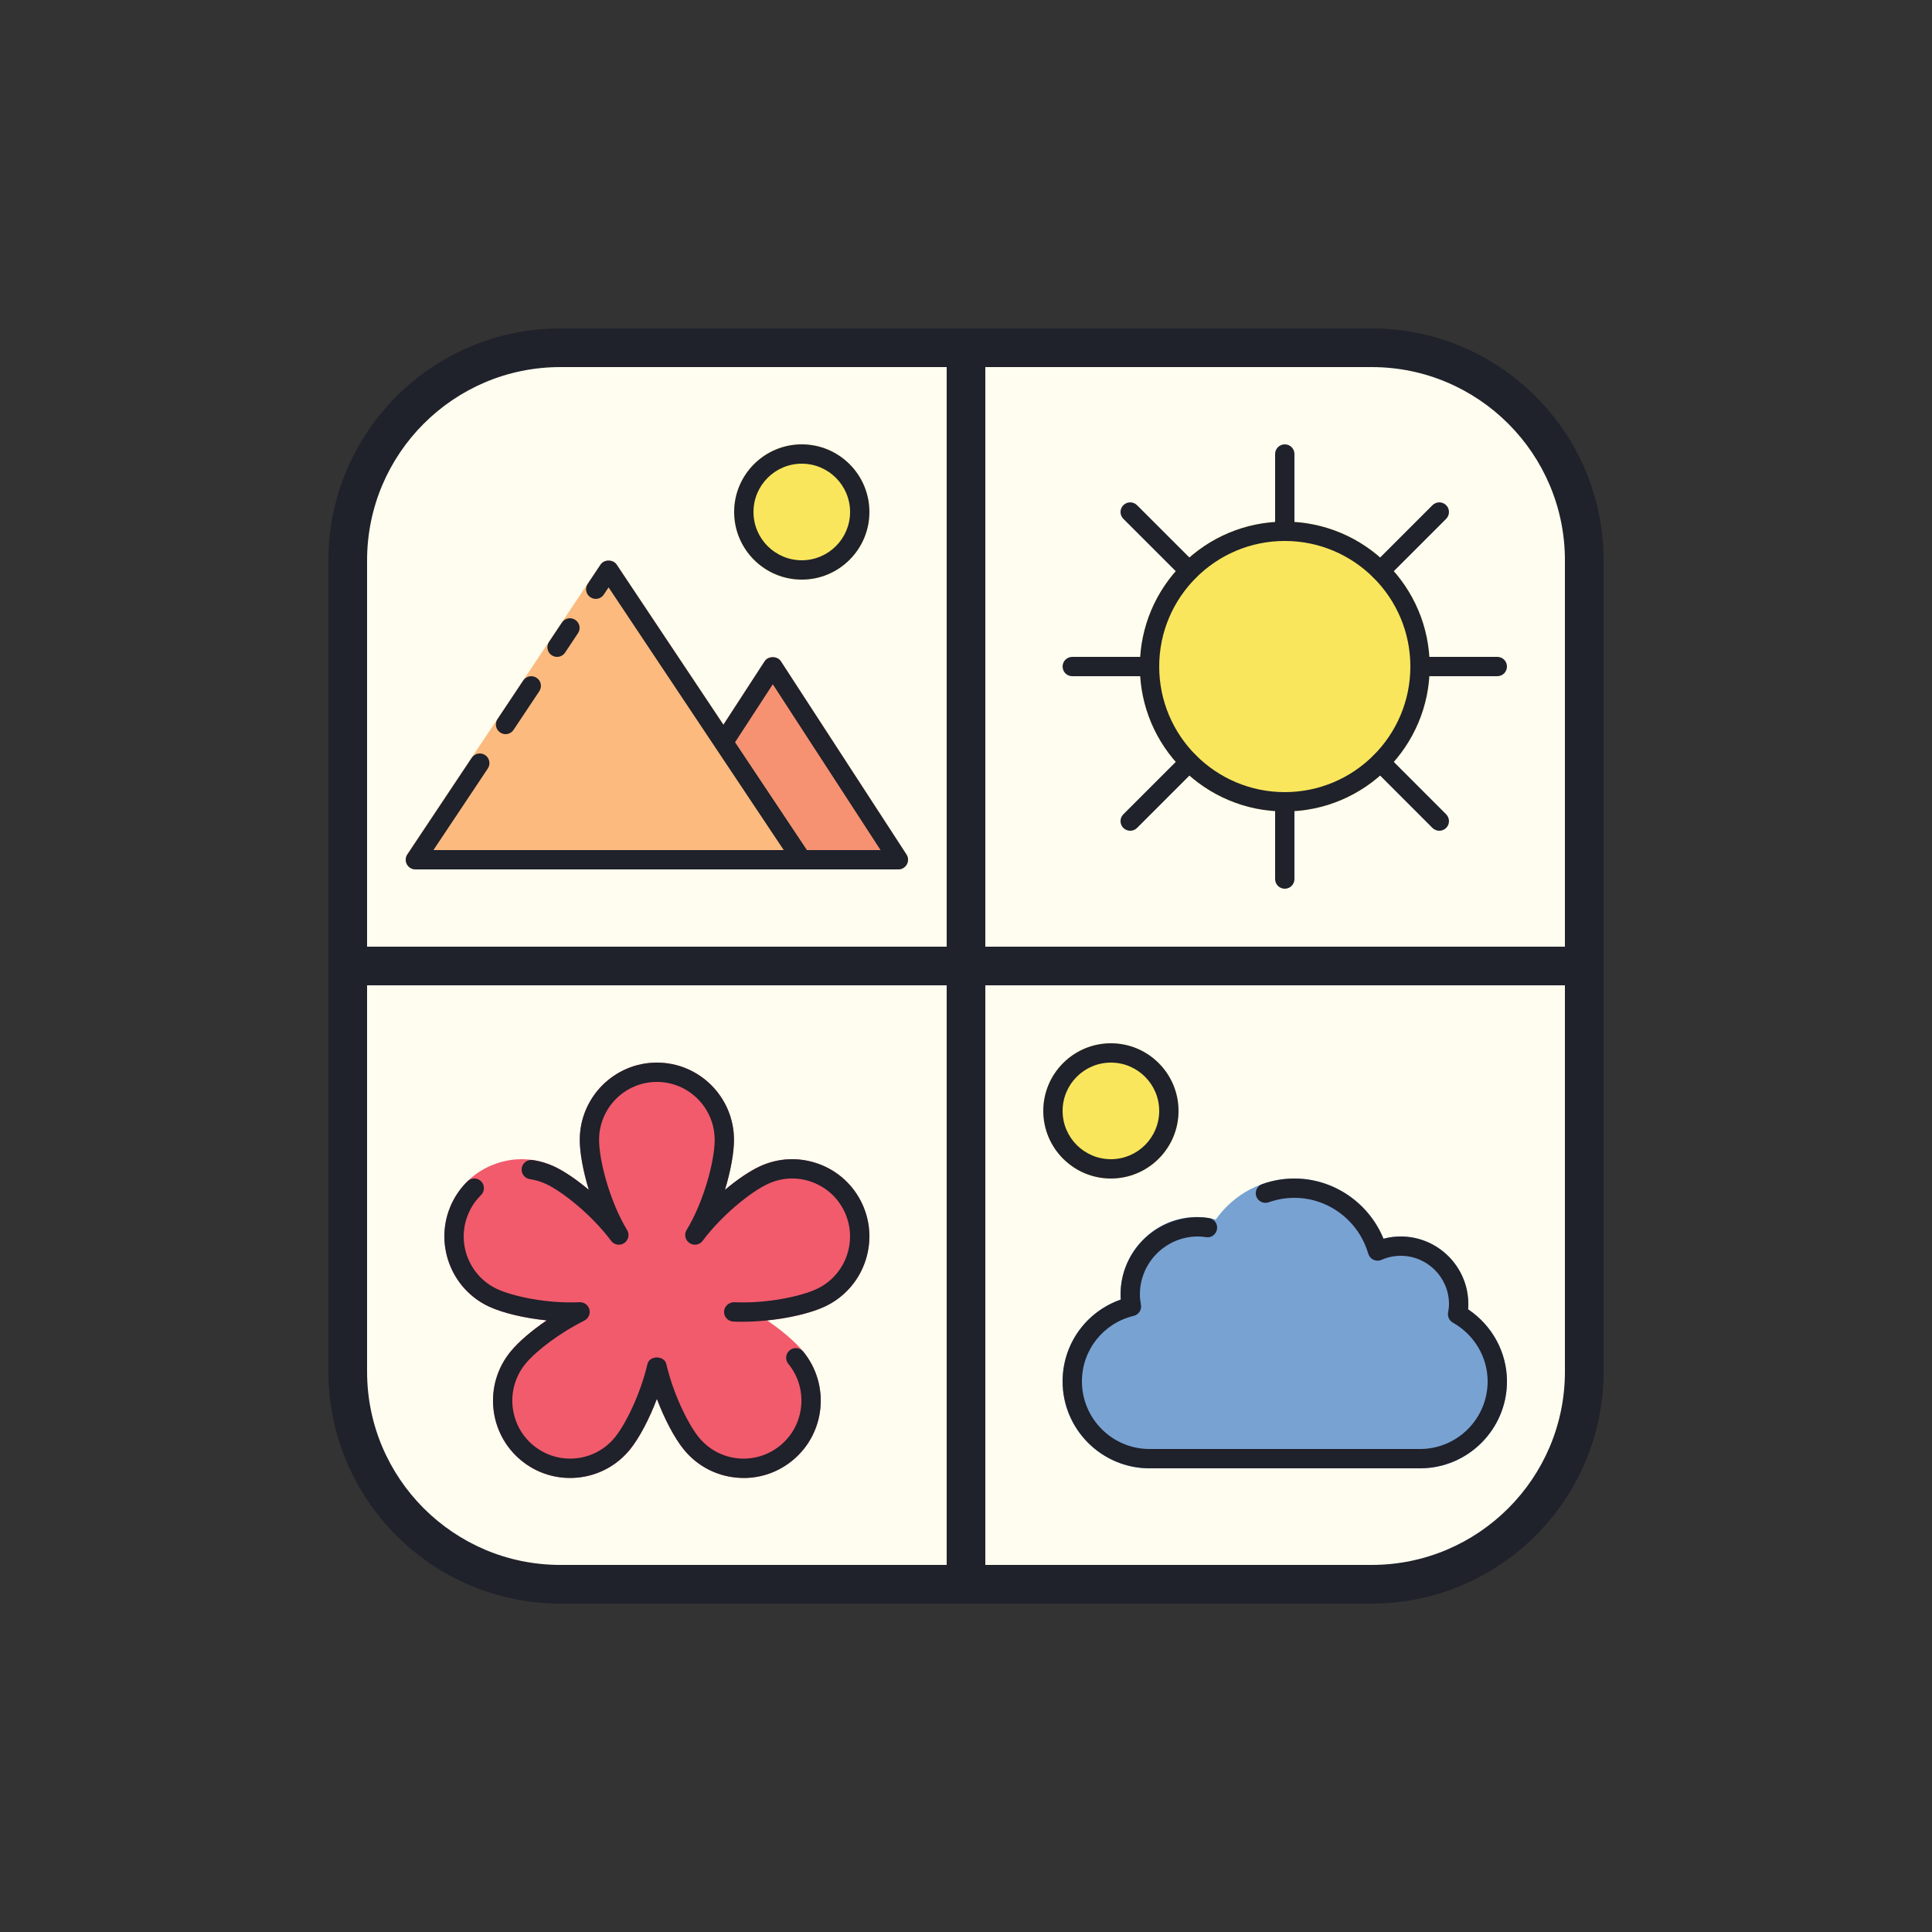 <?xml version="1.0" encoding="UTF-8"?>
<svg xmlns="http://www.w3.org/2000/svg" xmlns:xlink="http://www.w3.org/1999/xlink" width="100pt" height="100pt" viewBox="0 0 100 100" version="1.1">
<rect x="0" y="0" width="100" height="100" fill="#333333" stroke="none"/>
<g id="surface36535">
<path style=" stroke:none;fill-rule:nonzero;fill:rgb(99.608%,99.216%,93.725%);fill-opacity:1;" d="M 82 29 L 82 71 C 82 77.07 77.07 82 71 82 L 29 82 C 22.93 82 18 77.07 18 71 L 18 29 C 18 22.93 22.93 18 29 18 L 71 18 C 77.07 18 82 22.93 82 29 Z M 82 29 "/>
<path style=" stroke:none;fill-rule:nonzero;fill:rgb(97.647%,90.196%,36.078%);fill-opacity:1;" d="M 66.5 27 C 62.359 27 59 30.359 59 34.5 C 59 38.641 62.359 42 66.5 42 C 70.641 42 74 38.641 74 34.5 C 74 30.359 70.641 27 66.5 27 Z M 66.5 27 "/>
<path style=" stroke:none;fill-rule:nonzero;fill:rgb(94.51%,35.686%,42.353%);fill-opacity:1;" d="M 45 63.988 C 45 65.512 44.141 66.961 42.68 67.629 C 41.949 67.969 40.84 68.23 39.699 68.34 C 40.48 68.871 41.16 69.449 41.578 69.961 C 42.969 71.672 42.73 74.191 41.02 75.59 C 40.301 76.18 39.422 76.5 38.5 76.5 C 38.371 76.5 38.23 76.488 38.102 76.48 C 37.039 76.379 36.078 75.859 35.398 75.039 C 34.91 74.441 34.398 73.449 34 72.41 C 33.602 73.449 33.09 74.441 32.602 75.039 C 31.922 75.859 30.961 76.379 29.898 76.48 C 28.84 76.578 27.801 76.27 26.98 75.59 C 25.27 74.191 25.031 71.672 26.422 69.961 C 26.84 69.449 27.52 68.871 28.301 68.34 C 27.16 68.23 26.051 67.969 25.32 67.629 C 23.32 66.711 22.449 64.32 23.371 62.32 C 23.82 61.352 24.621 60.609 25.621 60.25 C 26.621 59.879 27.699 59.922 28.672 60.371 C 29.211 60.621 29.852 61.059 30.48 61.59 C 30.172 60.602 30.012 59.648 30.012 59 C 30.012 56.789 31.801 55 34 55 C 36.199 55 37.988 56.789 37.988 59 C 37.988 59.648 37.828 60.602 37.52 61.59 C 38.148 61.059 38.789 60.621 39.328 60.371 C 40.301 59.922 41.379 59.879 42.379 60.25 C 43.379 60.609 44.18 61.352 44.629 62.32 C 44.879 62.859 45 63.43 45 63.988 Z M 45 63.988 "/>
<path style=" stroke:none;fill-rule:nonzero;fill:rgb(47.059%,63.529%,82.353%);fill-opacity:1;" d="M 78 71.5 C 78 73.98 75.98 76 73.5 76 L 59.5 76 C 57.02 76 55 73.98 55 71.5 C 55 69.57 56.219 67.891 58.012 67.262 C 58 67.18 58 67.09 58 67 C 58 64.488 60.328 62.449 62.93 63.121 C 63.871 61.789 65.371 61 67 61 C 69.02 61 70.852 62.262 71.609 64.121 C 71.898 64.039 72.199 64 72.5 64 C 74.43 64 76 65.57 76 67.5 C 76 67.59 76 67.68 75.988 67.77 C 77.238 68.602 78 70 78 71.5 Z M 78 71.5 "/>
<path style=" stroke:none;fill-rule:nonzero;fill:rgb(97.647%,90.196%,36.078%);fill-opacity:1;" d="M 41.5 23 C 39.566 23 38 24.566 38 26.5 C 38 28.434 39.566 30 41.5 30 C 43.434 30 45 28.434 45 26.5 C 45 24.566 43.434 23 41.5 23 Z M 57.5 54 C 55.566 54 54 55.566 54 57.5 C 54 59.434 55.566 61 57.5 61 C 59.434 61 61 59.434 61 57.5 C 61 55.566 59.434 54 57.5 54 Z M 57.5 54 "/>
<path style=" stroke:none;fill-rule:nonzero;fill:rgb(96.471%,57.255%,44.706%);fill-opacity:1;" d="M 46.5 45 L 33.5 45 L 33.5 44 L 36.98 38.227 L 39.578 34.227 C 39.766 33.945 40.234 33.945 40.418 34.227 L 46.918 44.227 C 47.02 44.383 47.027 44.578 46.938 44.738 C 46.852 44.898 46.684 45 46.5 45 Z M 46.5 45 "/>
<path style=" stroke:none;fill-rule:nonzero;fill:rgb(98.824%,72.941%,49.804%);fill-opacity:1;" d="M 41.941 44.738 C 41.852 44.898 41.68 45 41.5 45 L 21.5 45 C 21.32 45 21.148 44.898 21.059 44.738 C 20.969 44.57 20.98 44.379 21.078 44.219 L 31.078 29.219 C 31.27 28.949 31.73 28.949 31.922 29.219 L 41.922 44.219 C 42.02 44.379 42.031 44.57 41.941 44.738 Z M 41.941 44.738 "/>
<path style=" stroke:none;fill-rule:nonzero;fill:rgb(12.157%,12.941%,16.863%);fill-opacity:1;" d="M 71 83 L 29 83 C 22.383 83 17 77.617 17 71 L 17 29 C 17 22.383 22.383 17 29 17 L 71 17 C 77.617 17 83 22.383 83 29 L 83 71 C 83 77.617 77.617 83 71 83 Z M 29 19 C 23.484 19 19 23.484 19 29 L 19 71 C 19 76.516 23.484 81 29 81 L 71 81 C 76.516 81 81 76.516 81 71 L 81 29 C 81 23.484 76.516 19 71 19 Z M 29 19 "/>
<path style=" stroke:none;fill-rule:nonzero;fill:rgb(12.157%,12.941%,16.863%);fill-opacity:1;" d="M 49 18 L 51 18 L 51 82 L 49 82 Z M 49 18 "/>
<path style=" stroke:none;fill-rule:nonzero;fill:rgb(12.157%,12.941%,16.863%);fill-opacity:1;" d="M 18 49 L 82 49 L 82 51 L 18 51 Z M 46.5 45 L 40.5 45 C 40.223 45 40 44.777 40 44.5 C 40 44.223 40.223 44 40.5 44 L 45.578 44 L 40 35.418 L 37.918 38.617 C 37.77 38.848 37.461 38.914 37.227 38.766 C 36.996 38.613 36.93 38.305 37.078 38.074 L 39.578 34.227 C 39.766 33.945 40.234 33.945 40.418 34.227 L 46.918 44.227 C 47.02 44.379 47.027 44.578 46.938 44.738 C 46.852 44.898 46.684 45 46.5 45 Z M 73.5 76 L 59.5 76 C 57.02 76 55 73.98 55 71.5 C 55 69.57 56.219 67.891 58.012 67.266 C 58.004 67.176 58 67.09 58 67 C 58 64.793 59.793 63 62 63 C 62.199 63 62.391 63.016 62.578 63.047 C 62.852 63.094 63.039 63.348 62.992 63.621 C 62.949 63.891 62.695 64.086 62.422 64.035 C 62.281 64.012 62.145 64 62 64 C 60.348 64 59 65.348 59 67 C 59 67.184 59.023 67.359 59.055 67.535 C 59.102 67.797 58.938 68.047 58.68 68.109 C 57.102 68.488 56 69.883 56 71.5 C 56 73.43 57.57 75 59.5 75 L 73.5 75 C 75.43 75 77 73.43 77 71.5 C 77 70.25 76.312 69.086 75.203 68.461 C 75.016 68.359 74.918 68.148 74.953 67.938 C 74.98 67.797 75 67.648 75 67.5 C 75 66.121 73.879 65 72.5 65 C 72.156 65 71.82 65.07 71.504 65.211 C 71.371 65.27 71.219 65.266 71.09 65.203 C 70.961 65.145 70.863 65.027 70.82 64.891 C 70.328 63.188 68.758 62 67 62 C 66.543 62 66.094 62.078 65.668 62.23 C 65.41 62.32 65.121 62.188 65.027 61.93 C 64.934 61.668 65.07 61.383 65.332 61.289 C 65.867 61.098 66.426 61 67 61 C 69.023 61 70.852 62.258 71.609 64.117 C 71.898 64.039 72.199 64 72.5 64 C 74.43 64 76 65.57 76 67.5 C 76 67.594 75.996 67.684 75.988 67.77 C 77.238 68.605 78 70.004 78 71.5 C 78 73.98 75.98 76 73.5 76 Z M 57.5 61 C 55.57 61 54 59.43 54 57.5 C 54 55.57 55.57 54 57.5 54 C 59.43 54 61 55.57 61 57.5 C 61 59.43 59.43 61 57.5 61 Z M 57.5 55 C 56.121 55 55 56.121 55 57.5 C 55 58.879 56.121 60 57.5 60 C 58.879 60 60 58.879 60 57.5 C 60 56.121 58.879 55 57.5 55 Z M 66.5 42 C 62.363 42 59 38.637 59 34.5 C 59 30.363 62.363 27 66.5 27 C 70.637 27 74 30.363 74 34.5 C 74 38.637 70.637 42 66.5 42 Z M 66.5 28 C 62.914 28 60 30.914 60 34.5 C 60 38.086 62.914 41 66.5 41 C 70.086 41 73 38.086 73 34.5 C 73 30.914 70.086 28 66.5 28 Z M 41.5 30 C 39.57 30 38 28.43 38 26.5 C 38 24.57 39.57 23 41.5 23 C 43.43 23 45 24.57 45 26.5 C 45 28.43 43.43 30 41.5 30 Z M 41.5 24 C 40.121 24 39 25.121 39 26.5 C 39 27.879 40.121 29 41.5 29 C 42.879 29 44 27.879 44 26.5 C 44 25.121 42.879 24 41.5 24 Z M 41.5 24 "/>
<path style=" stroke:none;fill-rule:nonzero;fill:rgb(12.157%,12.941%,16.863%);fill-opacity:1;" d="M 66.5 28 C 66.223 28 66 27.777 66 27.5 L 66 23.5 C 66 23.223 66.223 23 66.5 23 C 66.777 23 67 23.223 67 23.5 L 67 27.5 C 67 27.777 66.777 28 66.5 28 Z M 66.5 46 C 66.223 46 66 45.777 66 45.5 L 66 41.5 C 66 41.223 66.223 41 66.5 41 C 66.777 41 67 41.223 67 41.5 L 67 45.5 C 67 45.777 66.777 46 66.5 46 Z M 59.5 35 L 55.5 35 C 55.223 35 55 34.777 55 34.5 C 55 34.223 55.223 34 55.5 34 L 59.5 34 C 59.777 34 60 34.223 60 34.5 C 60 34.777 59.777 35 59.5 35 Z M 77.5 35 L 73.5 35 C 73.223 35 73 34.777 73 34.5 C 73 34.223 73.223 34 73.5 34 L 77.5 34 C 77.777 34 78 34.223 78 34.5 C 78 34.777 77.777 35 77.5 35 Z M 61.551 30.051 C 61.422 30.051 61.293 30 61.195 29.902 L 58.145 26.855 C 57.949 26.66 57.949 26.344 58.145 26.148 C 58.34 25.953 58.656 25.953 58.852 26.148 L 61.902 29.195 C 62.098 29.391 62.098 29.711 61.902 29.902 C 61.805 30 61.68 30.051 61.551 30.051 Z M 74.5 43 C 74.371 43 74.242 42.949 74.145 42.855 L 71.098 39.805 C 70.902 39.609 70.902 39.293 71.098 39.098 C 71.289 38.902 71.609 38.902 71.805 39.098 L 74.852 42.148 C 75.047 42.344 75.047 42.66 74.852 42.855 C 74.758 42.949 74.629 43 74.5 43 Z M 58.5 43 C 58.371 43 58.242 42.949 58.145 42.855 C 57.949 42.66 57.949 42.344 58.145 42.148 L 61.195 39.098 C 61.391 38.902 61.707 38.902 61.902 39.098 C 62.098 39.293 62.098 39.609 61.902 39.805 L 58.852 42.855 C 58.758 42.949 58.629 43 58.5 43 Z M 71.449 30.051 C 71.32 30.051 71.195 30 71.098 29.902 C 70.902 29.711 70.902 29.391 71.098 29.195 L 74.145 26.148 C 74.34 25.953 74.656 25.953 74.852 26.148 C 75.047 26.344 75.047 26.66 74.852 26.855 L 71.805 29.902 C 71.707 30 71.578 30.051 71.449 30.051 Z M 41.5 45 L 21.5 45 C 21.316 45 21.145 44.898 21.059 44.734 C 20.973 44.574 20.98 44.375 21.086 44.223 L 24.418 39.223 C 24.57 38.992 24.879 38.93 25.109 39.082 C 25.34 39.234 25.402 39.547 25.25 39.777 L 22.434 44 L 40.566 44 L 31.5 30.402 L 31.25 30.777 C 31.098 31.008 30.785 31.066 30.559 30.914 C 30.328 30.762 30.266 30.453 30.418 30.223 L 31.086 29.223 C 31.27 28.945 31.73 28.945 31.918 29.223 L 41.918 44.223 C 42.02 44.375 42.027 44.574 41.941 44.738 C 41.855 44.898 41.684 45 41.5 45 Z M 41.5 45 "/>
<path style=" stroke:none;fill-rule:nonzero;fill:rgb(12.157%,12.941%,16.863%);fill-opacity:1;" d="M 26.164 38 C 26.07 38 25.977 37.973 25.891 37.914 C 25.66 37.762 25.598 37.453 25.75 37.223 L 27.082 35.223 C 27.234 34.992 27.547 34.93 27.777 35.086 C 28.008 35.238 28.066 35.547 27.914 35.777 L 26.582 37.777 C 26.484 37.922 26.328 38 26.164 38 Z M 28.832 34 C 28.738 34 28.641 33.973 28.555 33.914 C 28.324 33.762 28.266 33.453 28.418 33.223 L 29.086 32.223 C 29.238 31.992 29.547 31.93 29.777 32.086 C 30.008 32.238 30.07 32.547 29.914 32.777 L 29.25 33.777 C 29.152 33.922 28.996 34 28.832 34 Z M 38.496 76.5 C 38.367 76.5 38.23 76.492 38.098 76.48 C 37.035 76.375 36.078 75.863 35.402 75.035 C 34.914 74.438 34.395 73.453 34 72.406 C 33.605 73.453 33.086 74.438 32.598 75.035 C 31.922 75.863 30.965 76.375 29.902 76.48 C 28.844 76.586 27.801 76.27 26.977 75.594 C 25.273 74.191 25.027 71.668 26.422 69.965 C 26.84 69.453 27.52 68.871 28.297 68.344 C 27.16 68.227 26.051 67.969 25.316 67.633 C 23.32 66.703 22.445 64.324 23.367 62.32 C 23.574 61.875 23.855 61.48 24.199 61.141 C 24.398 60.949 24.715 60.953 24.906 61.148 C 25.098 61.348 25.094 61.664 24.898 61.855 C 24.641 62.109 24.43 62.406 24.277 62.742 C 23.586 64.242 24.238 66.027 25.738 66.723 C 26.566 67.105 28.34 67.484 30.004 67.402 C 30.25 67.402 30.449 67.551 30.508 67.777 C 30.566 68.008 30.461 68.242 30.246 68.352 C 29.035 68.957 27.777 69.883 27.195 70.594 C 26.148 71.875 26.336 73.77 27.609 74.816 C 28.23 75.324 29.008 75.559 29.801 75.484 C 30.598 75.406 31.316 75.02 31.824 74.402 C 32.367 73.738 33.145 72.18 33.512 70.602 C 33.617 70.148 34.383 70.148 34.488 70.602 C 34.855 72.18 35.633 73.738 36.176 74.402 C 36.684 75.02 37.402 75.406 38.195 75.484 C 38.992 75.559 39.77 75.324 40.387 74.816 C 41.664 73.77 41.852 71.875 40.805 70.594 C 40.629 70.383 40.66 70.066 40.875 69.891 C 41.09 69.715 41.402 69.746 41.578 69.961 C 42.973 71.668 42.727 74.191 41.023 75.59 C 40.305 76.184 39.418 76.5 38.496 76.5 Z M 38.402 68.414 C 38.25 68.414 38.102 68.41 37.953 68.402 C 37.68 68.391 37.465 68.16 37.477 67.883 C 37.488 67.609 37.734 67.402 37.996 67.402 C 39.66 67.484 41.434 67.105 42.262 66.723 C 43.762 66.027 44.414 64.242 43.723 62.742 C 43.387 62.012 42.785 61.461 42.035 61.184 C 41.285 60.906 40.477 60.941 39.75 61.277 C 38.863 61.688 37.355 62.902 36.367 64.227 C 36.207 64.441 35.91 64.488 35.688 64.34 C 35.465 64.191 35.398 63.895 35.539 63.664 C 36.41 62.242 36.992 60.105 36.992 59 C 36.992 57.344 35.648 56 34 56 C 32.348 56 31.008 57.344 31.008 59 C 31.008 60.105 31.59 62.242 32.457 63.664 C 32.598 63.895 32.531 64.191 32.312 64.34 C 32.09 64.488 31.789 64.441 31.633 64.227 C 30.645 62.902 29.137 61.688 28.25 61.277 C 27.988 61.156 27.711 61.074 27.426 61.031 C 27.152 60.992 26.965 60.738 27.004 60.465 C 27.047 60.191 27.293 60.008 27.574 60.043 C 27.953 60.098 28.324 60.211 28.672 60.371 C 29.211 60.621 29.848 61.059 30.477 61.586 C 30.176 60.598 30.008 59.648 30.008 59 C 30.008 56.793 31.801 55 34 55 C 36.199 55 37.992 56.793 37.992 59 C 37.992 59.648 37.824 60.598 37.523 61.586 C 38.152 61.059 38.789 60.621 39.328 60.371 C 40.297 59.922 41.379 59.879 42.383 60.246 C 43.383 60.613 44.184 61.352 44.633 62.32 C 45.555 64.324 44.68 66.703 42.684 67.633 C 41.664 68.102 39.93 68.414 38.402 68.414 Z M 38.402 68.414 "/>
</g>
</svg>
